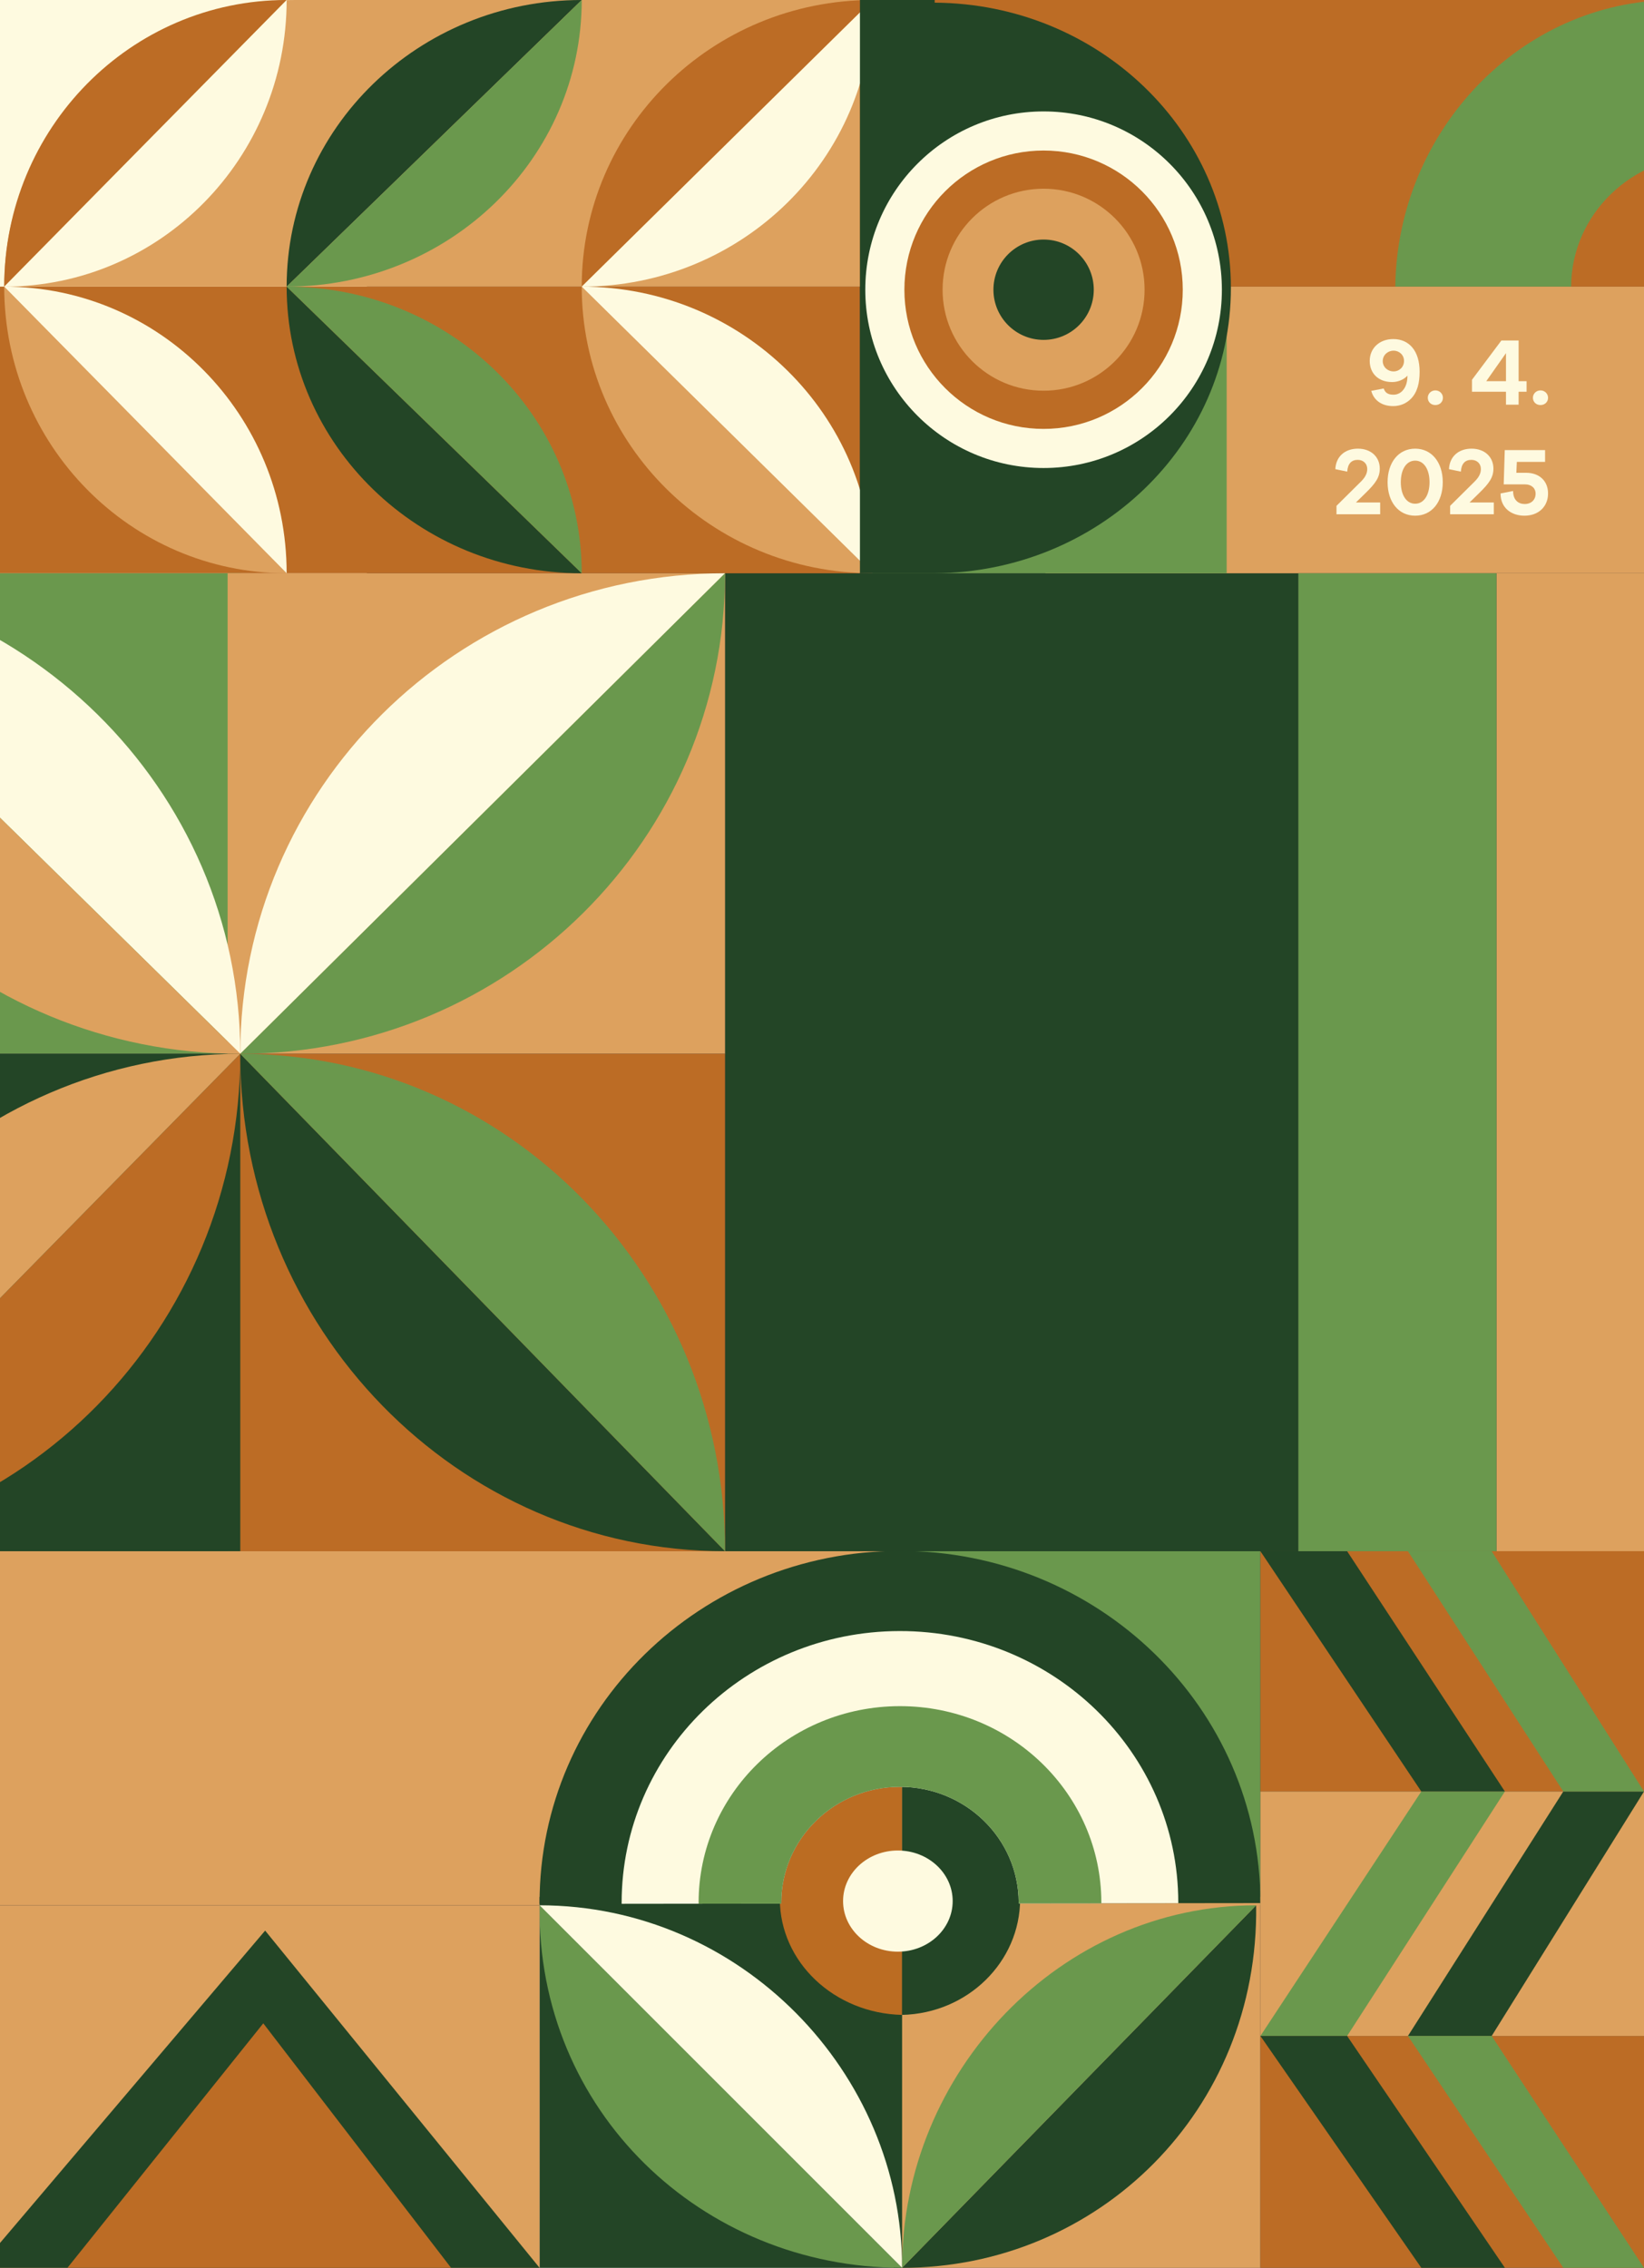 <svg width="390" height="538" viewBox="0 0 390 538" fill="none" xmlns="http://www.w3.org/2000/svg">
<rect x="0" y="0" width="390" height="538" fill="#333333" stroke="none"/>
<g clip-path="url(#clip0_58_548)">
<path d="M299 368H212V452H299V368Z" fill="#6A984D"/>
<path d="M214 368H0V452H214V368Z" fill="#DDA15E"/>
<path d="M308 136H172V368H308V136Z" fill="#234526"/>
<path d="M212 452H128V538H212V452Z" fill="#FEFAE0"/>
<path d="M216 450H128V538H216V450Z" fill="#234526"/>
<path d="M0 0H87V136H0V0Z" fill="#FEFAE0"/>
<path d="M204 68H0V136H204V68Z" fill="#BC6C25"/>
<path d="M57 136H-59V250H57V136Z" fill="#6A984D"/>
<path d="M172 136H54V250H172V136Z" fill="#DDA15E"/>
<path d="M172 250H54V368H172V250Z" fill="#BC6C25"/>
<path d="M57 250H-59V368H57V250Z" fill="#234526"/>
<path d="M299 450H214V538H299V450Z" fill="#DDA15E"/>
<path d="M214 423C197.918 423.358 185 435.527 185 450.5C185 465.473 197.918 477.635 214 478V423.007V423Z" fill="#BB6C22"/>
<path d="M214 423C229.526 423.358 242 435.527 242 450.5C242 465.466 229.526 477.635 214 478V423.007V423Z" fill="#234526"/>
<path d="M-59 136L57 250C57 187.034 5.06 136 -59 136Z" fill="#FEFAE0"/>
<path d="M-59 136L57 250C-7.07 250 -59 198.956 -59 136Z" fill="#DDA15E"/>
<path d="M172 136L57 250C57 187.034 108.492 136 172 136Z" fill="#FEFAE0"/>
<path d="M172 136L57 250C120.518 250 172 198.956 172 136Z" fill="#6A984D"/>
<path d="M-59 368L57 250C57 315.175 5.06 368 -59 368Z" fill="#BC6C25"/>
<path d="M-59 368L57 250C-7.07 250 -59 302.835 -59 368Z" fill="#DDA15E"/>
<path d="M172 368L57 250C57 315.175 108.492 368 172 368Z" fill="#234526"/>
<path d="M172 368L57 250C120.518 250 172 302.835 172 368Z" fill="#6A984D"/>
<path d="M70.045 0H207V68H1C1 30.471 31.933 0 70.045 0Z" fill="#DDA15E"/>
<path d="M413 0H204V68H413V0Z" fill="#BC6C25"/>
<path d="M390 68H248V136H390V68Z" fill="#DDA15E"/>
<path d="M68 0L1 68C1 30.442 30.994 0 68 0Z" fill="#BC6C25"/>
<path d="M68 0L1 68C38.006 68 68 37.559 68 0Z" fill="#FEFAE0"/>
<path d="M68 136L1 68C1 105.559 30.994 136 68 136Z" fill="#DDA15E"/>
<path d="M68 136L1 68C38.006 68 68 98.442 68 136Z" fill="#FEFAE0"/>
<path d="M138 0L68 68C68 30.442 99.337 0 138 0Z" fill="#234526"/>
<path d="M138 0L68 68C106.663 68 138 37.559 138 0Z" fill="#6A984D"/>
<path d="M138 136L68 68C68 105.559 99.337 136 138 136Z" fill="#234526"/>
<path d="M138 136L68 68C106.663 68 138 98.442 138 136Z" fill="#6A984D"/>
<path d="M207 0L138 68C138 30.442 168.889 0 207 0Z" fill="#BC6C25"/>
<path d="M207 0L138 68C176.111 68 207 37.559 207 0Z" fill="#FEFAE0"/>
<path d="M207 136L138 68C138 105.559 168.889 136 207 136Z" fill="#DDA15E"/>
<path d="M207 136L138 68C176.111 68 207 98.442 207 136Z" fill="#FEFAE0"/>
<path d="M128.009 452L214 538C166.417 538 127.305 500.682 128.009 452Z" fill="#6A984D"/>
<path d="M128 452L214 538C214 491.526 175.589 452 128 452Z" fill="#FEFAE0"/>
<path d="M297.991 452L214 538C260.477 538 298.679 500.682 297.991 452Z" fill="#234526"/>
<path d="M298 452L214 538C214 491.526 251.518 452 298 452Z" fill="#6A984D"/>
<path d="M185.349 451.597C185.349 451.533 185.341 451.468 185.341 451.411C185.327 436.232 197.916 423.912 213.467 423.898C229.019 423.884 241.637 436.175 241.659 451.353C241.659 451.418 241.651 451.482 241.651 451.54L299 451.475C299 451.411 299 451.346 299 451.289C298.949 405.2 260.626 367.876 213.401 367.927C166.184 367.977 127.949 405.387 128 451.475C128 451.54 128 451.604 128 451.662L185.349 451.597Z" fill="#234526"/>
<path d="M185.347 451.597C185.347 451.532 185.34 451.468 185.34 451.411C185.325 436.232 197.914 423.912 213.465 423.898C229.017 423.884 241.635 436.174 241.657 451.353C241.657 451.418 241.65 451.482 241.65 451.54L279.519 451.497C279.519 451.432 279.519 451.368 279.519 451.31C279.475 415.721 249.886 386.897 213.421 386.94C176.957 386.983 147.434 415.864 147.47 451.461C147.47 451.525 147.47 451.59 147.47 451.647L185.34 451.604L185.347 451.597Z" fill="#FEFAE0"/>
<path d="M185.347 451.597C185.347 451.533 185.339 451.468 185.339 451.411C185.325 436.232 197.914 423.912 213.465 423.898C229.017 423.884 241.635 436.174 241.657 451.353C241.657 451.418 241.649 451.482 241.649 451.54L261.261 451.518C261.261 451.454 261.268 451.389 261.268 451.332C261.239 425.582 239.828 404.727 213.443 404.756C187.058 404.785 165.699 425.682 165.728 451.439C165.728 451.504 165.736 451.568 165.736 451.626L185.347 451.604V451.597Z" fill="#6A984D"/>
<path d="M213 463C220.18 463 226 457.627 226 451C226 444.373 220.18 439 213 439C205.82 439 200 444.373 200 451C200 457.627 205.82 463 213 463Z" fill="#FEFAE0"/>
<path d="M390 136H355V368H390V136Z" fill="#DDA15E"/>
<path d="M355 136H308V368H355V136Z" fill="#6A984D"/>
<path d="M291 68H207V136H291V68Z" fill="#6A984D"/>
<path d="M292 68.313C292 31.087 260.583 0.884 221.736 0.632V0H204V136H221.736C260.59 135.742 292 105.539 292 68.32V68.313Z" fill="#234526"/>
<path d="M247.567 111.028C270.927 111.028 289.864 92.091 289.864 68.731C289.864 45.371 270.927 26.434 247.567 26.434C224.207 26.434 205.27 45.371 205.27 68.731C205.27 92.091 224.207 111.028 247.567 111.028Z" fill="#FEFAE0"/>
<path d="M247.564 101.749C265.8 101.749 280.583 86.966 280.583 68.731C280.583 50.495 265.8 35.712 247.564 35.712C229.329 35.712 214.546 50.495 214.546 68.731C214.546 86.966 229.329 101.749 247.564 101.749Z" fill="#BC6C25"/>
<path d="M247.565 92.69C260.798 92.69 271.525 81.963 271.525 68.731C271.525 55.498 260.798 44.771 247.565 44.771C234.333 44.771 223.606 55.498 223.606 68.731C223.606 81.963 234.333 92.69 247.565 92.69Z" fill="#DDA15E"/>
<path d="M247.569 80.632C254.142 80.632 259.47 75.304 259.47 68.731C259.47 62.158 254.142 56.83 247.569 56.83C240.996 56.83 235.668 62.158 235.668 68.731C235.668 75.304 240.996 80.632 247.569 80.632Z" fill="#234526"/>
<path d="M372.716 68C372.77 50.842 387.162 36.929 404.954 36.82L413 36.525V0H396.814C360.908 0.247 331.482 30.865 331 68H372.716Z" fill="#6A984D"/>
<path d="M299 425L390 425L390 368L299 368L299 425Z" fill="#BC6C25"/>
<path d="M299 538L390 538L390 483L299 483L299 538Z" fill="#BC6C25"/>
<path d="M299 483L390 483L390 425L299 425L299 483Z" fill="#DDA15E"/>
<path d="M370.854 425L390 425L353.866 483L334 483L370.854 425Z" fill="#234526"/>
<path d="M370.854 425L390 425L353.866 368L334 368L370.854 425Z" fill="#6A984D"/>
<path d="M370.854 538L390 538L353.866 483L334 483L370.854 538Z" fill="#6A984D"/>
<path d="M337.17 425L357 425L319.575 483L299 483L337.17 425Z" fill="#6A984D"/>
<path d="M337.17 425L357 425L319.575 368L299 368L337.17 425Z" fill="#234526"/>
<path d="M337.17 538L357 538L319.575 483L299 483L337.17 538Z" fill="#234526"/>
<path d="M128 452H-5V538H128V452Z" fill="#DDA15E"/>
<path d="M62.898 458L128 538H-5L62.898 458Z" fill="#234526"/>
<path d="M62.456 480L107 538H16L62.456 480Z" fill="#BC6C25"/>
<path d="M330.523 80.437C334.272 80.437 336.771 83.231 336.771 88.162C336.771 90.888 336.226 93.046 334.726 94.591C333.681 95.659 332.227 96.341 330.478 96.341C327.91 96.341 325.934 95.069 325.297 92.728L328.251 92.16C328.615 93.274 329.41 93.637 330.591 93.637C331.455 93.637 332.204 93.251 332.727 92.683C333.568 91.774 333.886 90.502 333.886 89.116C333.022 90.07 331.636 90.638 330.25 90.638C326.956 90.638 324.934 88.548 324.934 85.617C324.934 82.618 327.229 80.437 330.523 80.437ZM330.591 88.116C331.886 88.116 333.068 87.139 333.068 85.617C333.068 84.163 331.886 83.186 330.591 83.186C329.273 83.186 328.024 84.186 328.024 85.662C328.024 87.139 329.273 88.116 330.591 88.116ZM340.505 92.615C341.55 92.615 342.3 93.433 342.3 94.364C342.3 95.341 341.55 96.091 340.505 96.091C339.46 96.091 338.71 95.341 338.71 94.364C338.71 93.433 339.46 92.615 340.505 92.615ZM362.145 92.933H360.259V96H357.26V92.933H349.194V90.093L356.169 80.777H360.259V90.433H362.145V92.933ZM357.26 90.433V83.776L352.579 90.433H357.26ZM365.444 92.615C366.489 92.615 367.239 93.433 367.239 94.364C367.239 95.341 366.489 96.091 365.444 96.091C364.399 96.091 363.649 95.341 363.649 94.364C363.649 93.433 364.399 92.615 365.444 92.615ZM327.411 119.205V122H317.05V120.001L322.185 114.911C323.117 113.98 324.343 112.957 324.343 111.253C324.343 109.981 323.412 109.095 322.094 109.095C320.617 109.095 319.731 109.958 319.595 111.889L316.778 111.299C316.914 108.3 319.05 106.437 322.14 106.437C325.207 106.437 327.32 108.368 327.32 111.185C327.32 113.298 326.229 114.73 324.003 116.911L321.662 119.205H327.411ZM335.715 106.437C339.623 106.437 342.259 109.663 342.259 114.389C342.259 119.137 339.623 122.341 335.715 122.341C331.807 122.341 329.172 119.137 329.172 114.389C329.172 109.663 331.807 106.437 335.715 106.437ZM335.715 119.501C337.805 119.501 339.123 117.411 339.123 114.389C339.123 111.367 337.805 109.277 335.715 109.277C333.625 109.277 332.307 111.367 332.307 114.389C332.307 117.411 333.625 119.501 335.715 119.501ZM354.369 119.205V122H344.008V120.001L349.143 114.911C350.075 113.98 351.302 112.957 351.302 111.253C351.302 109.981 350.37 109.095 349.052 109.095C347.575 109.095 346.689 109.958 346.553 111.889L343.736 111.299C343.872 108.3 346.008 106.437 349.098 106.437C352.165 106.437 354.278 108.368 354.278 111.185C354.278 113.298 353.187 114.73 350.961 116.911L348.621 119.205H354.369ZM359.718 112.162H362.036C365.148 112.162 367.238 114.071 367.238 117.07C367.238 120.137 365.035 122.341 361.627 122.341C358.582 122.341 355.969 120.546 355.969 117.07L358.946 116.479C358.946 118.637 360.195 119.569 361.695 119.569C363.24 119.569 364.285 118.592 364.285 117.115C364.285 115.797 363.285 114.911 361.808 114.911H356.719L356.969 106.777H366.534V109.572H359.832L359.718 112.162Z" fill="#FEFAE0"/>
</g>
<defs>
<clipPath id="clip0_58_548">
<rect width="390" height="538" fill="white"/>
</clipPath>
</defs>
</svg>
